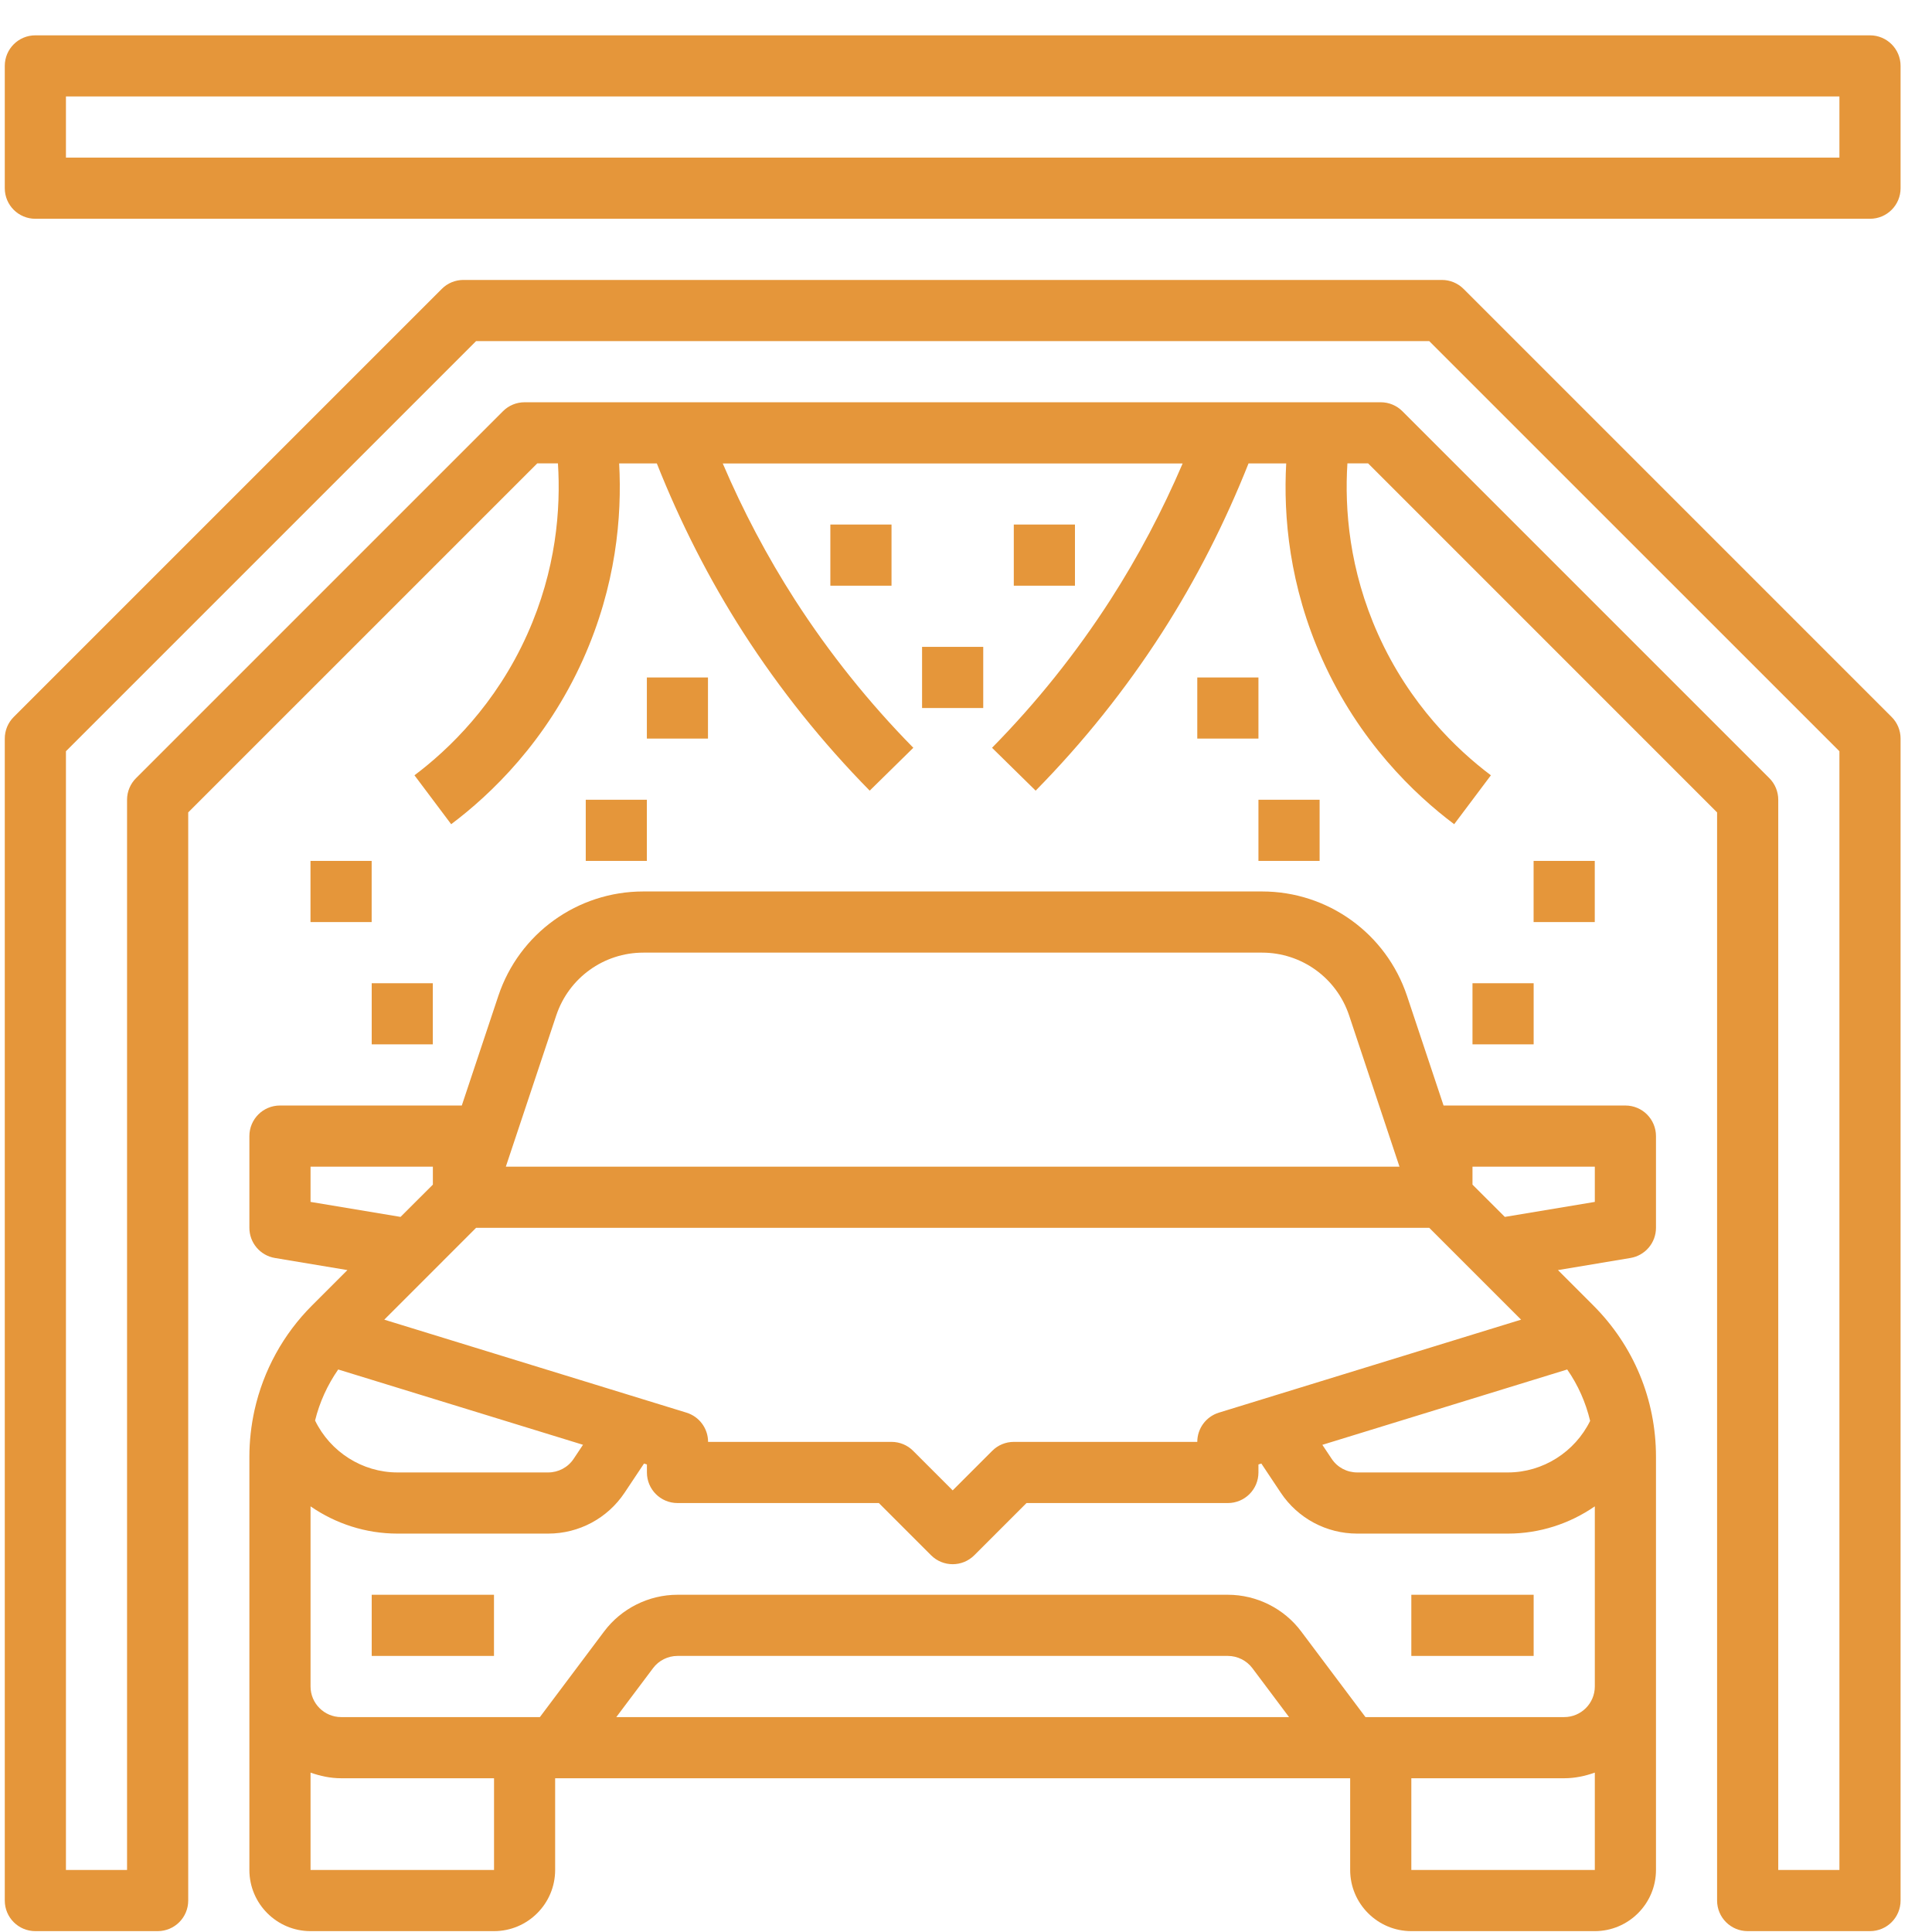 <svg width="38" height="38" viewBox="0 0 38 38" fill="none" xmlns="http://www.w3.org/2000/svg">
<path d="M5.006 27.736C4.94 28.036 4.905 28.344 4.905 28.652V33.171V36.78C4.905 37.443 5.445 37.983 6.108 37.983H9.717C10.38 37.983 10.919 37.443 10.919 36.78V34.976H26.556V36.78C26.556 37.443 27.096 37.983 27.759 37.983H31.368C32.031 37.983 32.571 37.443 32.571 36.78V33.171V28.652C32.571 27.527 32.132 26.47 31.337 25.675L30.643 24.981L32.068 24.743C32.358 24.695 32.571 24.444 32.571 24.15V22.346C32.571 22.013 32.302 21.744 31.969 21.744H28.393L27.675 19.59C27.265 18.361 26.119 17.534 24.823 17.534H12.653C11.357 17.534 10.21 18.361 9.801 19.59L9.083 21.744H5.507C5.174 21.744 4.905 22.013 4.905 22.346V24.15C4.905 24.444 5.118 24.695 5.408 24.743L6.833 24.981L6.139 25.675C5.572 26.241 5.181 26.954 5.006 27.736ZM9.364 24.15H28.112L29.918 25.956L23.974 27.785C23.721 27.863 23.549 28.096 23.549 28.36H19.941C19.781 28.36 19.628 28.423 19.516 28.536L18.738 29.314L17.96 28.536C17.848 28.423 17.695 28.36 17.535 28.36H13.927C13.927 28.096 13.755 27.863 13.502 27.785L7.558 25.956L9.364 24.15ZM30.825 26.936C31.039 27.243 31.189 27.584 31.276 27.947C30.976 28.558 30.348 28.961 29.659 28.961H26.694C26.492 28.961 26.305 28.862 26.193 28.694L26.009 28.418L30.825 26.936ZM11.467 28.417L11.283 28.693C11.171 28.862 10.983 28.961 10.782 28.961H7.817C7.125 28.961 6.495 28.555 6.197 27.94C6.286 27.578 6.441 27.24 6.652 26.936L11.467 28.417ZM9.717 36.78H6.108V34.865C6.297 34.932 6.498 34.976 6.71 34.976H9.717V36.78ZM12.122 33.773L12.845 32.81C12.957 32.66 13.137 32.57 13.325 32.57H24.151C24.339 32.57 24.519 32.66 24.632 32.81L25.354 33.773H12.122ZM27.759 36.78V34.976H30.766C30.978 34.976 31.179 34.932 31.368 34.865V36.78H27.759ZM30.766 33.773H26.857L25.593 32.089C25.256 31.637 24.715 31.367 24.151 31.367H13.325C12.76 31.367 12.22 31.637 11.882 32.089L10.619 33.773H6.71C6.378 33.773 6.108 33.503 6.108 33.171V29.628C6.601 29.969 7.195 30.164 7.817 30.164H10.782C11.387 30.164 11.948 29.864 12.284 29.361L12.667 28.786L12.724 28.804V28.961C12.724 29.294 12.993 29.563 13.325 29.563H17.286L18.313 30.59C18.43 30.707 18.584 30.766 18.738 30.766C18.892 30.766 19.046 30.707 19.163 30.59L20.19 29.563H24.151C24.483 29.563 24.752 29.294 24.752 28.961V28.804L24.809 28.786L25.192 29.361C25.528 29.864 26.09 30.164 26.694 30.164H29.659C30.282 30.164 30.875 29.969 31.368 29.628V33.171C31.368 33.503 31.098 33.773 30.766 33.773ZM31.368 22.947V23.64L29.598 23.935L28.962 23.3V22.947H31.368ZM10.941 19.971C11.188 19.233 11.876 18.737 12.653 18.737H24.823C25.6 18.737 26.288 19.233 26.535 19.971L27.526 22.947H9.949L10.941 19.971ZM6.108 23.64V22.947H8.514V23.3L7.878 23.935L6.108 23.64Z" fill="#E5963A"/>
<path d="M7.311 31.367H9.716V32.57H7.311V31.367Z" fill="#E5963A"/>
<path d="M27.759 31.367H30.165V32.57H27.759V31.367Z" fill="#E5963A"/>
<path d="M28.786 5.682C28.673 5.569 28.52 5.506 28.36 5.506H9.115C8.955 5.506 8.802 5.569 8.69 5.682L0.27 14.102C0.157 14.214 0.094 14.368 0.094 14.527V37.381C0.094 37.714 0.363 37.983 0.695 37.983H3.101C3.433 37.983 3.702 37.714 3.702 37.381V15.979L10.567 9.114H10.974C11.031 10.014 10.941 11.206 10.37 12.477C9.753 13.854 8.823 14.745 8.152 15.249L8.874 16.211C9.659 15.622 10.745 14.581 11.468 12.97C12.119 11.518 12.235 10.156 12.178 9.115H12.919C13.38 10.276 13.948 11.397 14.623 12.447C15.339 13.561 16.175 14.605 17.106 15.551L17.964 14.708C17.09 13.82 16.307 12.841 15.635 11.797C15.088 10.946 14.614 10.047 14.216 9.116H23.261C22.862 10.047 22.388 10.946 21.841 11.797C21.169 12.841 20.386 13.821 19.512 14.708L20.37 15.551C21.301 14.605 22.137 13.561 22.853 12.447C23.528 11.397 24.096 10.276 24.557 9.115H25.298C25.241 10.157 25.357 11.518 26.008 12.97C26.731 14.581 27.817 15.622 28.602 16.211L29.324 15.249C28.653 14.745 27.724 13.854 27.106 12.477C26.536 11.206 26.445 10.014 26.502 9.114H26.909L33.773 15.979V37.381C33.773 37.714 34.042 37.983 34.375 37.983H36.78C37.113 37.983 37.382 37.714 37.382 37.381V14.527C37.382 14.368 37.319 14.214 37.206 14.102L28.786 5.682ZM36.179 36.78H34.976V15.73C34.976 15.571 34.913 15.417 34.8 15.305L27.583 8.088C27.47 7.975 27.318 7.912 27.158 7.912H10.318C10.158 7.912 10.005 7.975 9.893 8.088L2.676 15.305C2.563 15.417 2.499 15.571 2.499 15.73V36.78H1.297V14.776L9.364 6.709H28.111L36.179 14.776V36.78Z" fill="#E5963A"/>
<path d="M36.78 0.695H0.695C0.363 0.695 0.094 0.964 0.094 1.296V3.702C0.094 4.034 0.363 4.303 0.695 4.303H36.78C37.113 4.303 37.382 4.034 37.382 3.702V1.296C37.382 0.964 37.113 0.695 36.78 0.695ZM36.179 3.1H1.297V1.897H36.179V3.1Z" fill="#E5963A"/>
<path d="M11.521 15.73H12.723V16.933H11.521V15.73Z" fill="#E5963A"/>
<path d="M6.107 16.933H7.31V18.136H6.107V16.933Z" fill="#E5963A"/>
<path d="M7.311 19.339H8.513V20.541H7.311V19.339Z" fill="#E5963A"/>
<path d="M12.723 13.325H13.925V14.527H12.723V13.325Z" fill="#E5963A"/>
<path d="M18.136 12.723H19.339V13.926H18.136V12.723Z" fill="#E5963A"/>
<path d="M16.332 10.317H17.535V11.52H16.332V10.317Z" fill="#E5963A"/>
<path d="M24.752 15.73H25.955V16.933H24.752V15.73Z" fill="#E5963A"/>
<path d="M30.164 16.933H31.367V18.136H30.164V16.933Z" fill="#E5963A"/>
<path d="M28.962 19.339H30.165V20.541H28.962V19.339Z" fill="#E5963A"/>
<path d="M23.549 13.325H24.752V14.527H23.549V13.325Z" fill="#E5963A"/>
<path d="M19.94 10.317H21.143V11.52H19.94V10.317Z" fill="#E5963A"/>
</svg>
